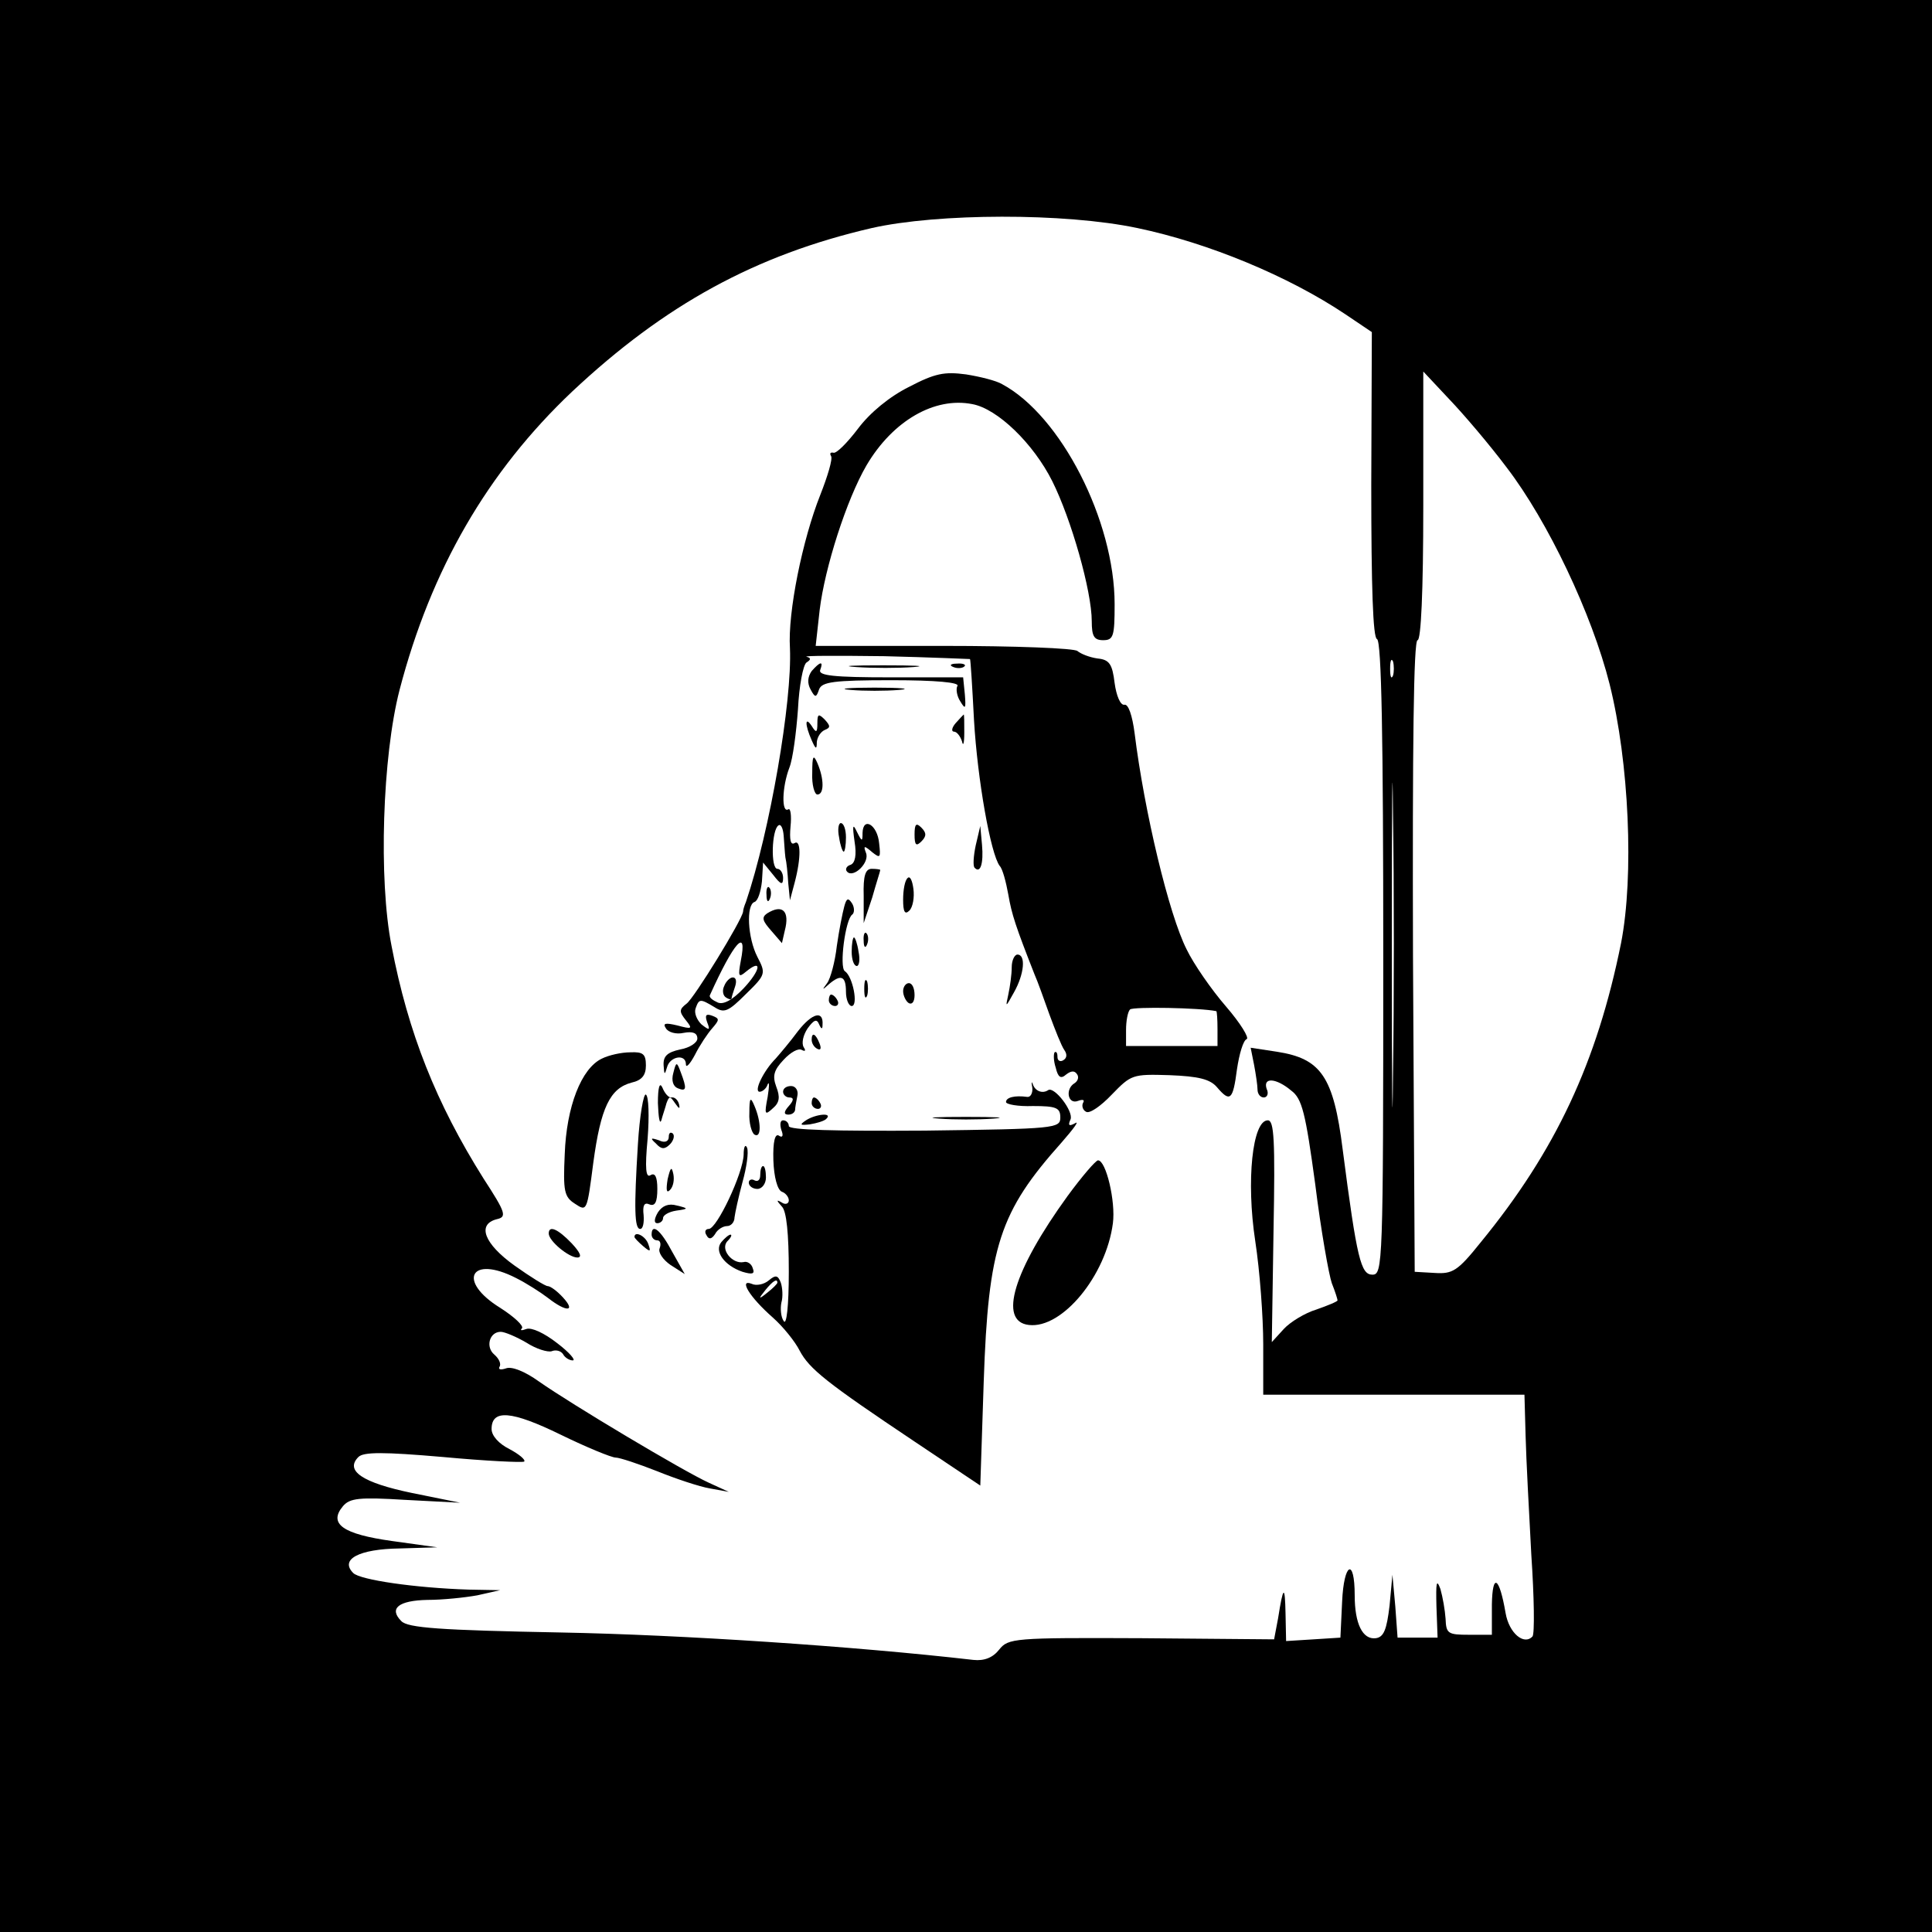 <?xml version="1.0" standalone="no"?>
<!DOCTYPE svg PUBLIC "-//W3C//DTD SVG 20010904//EN"
 "http://www.w3.org/TR/2001/REC-SVG-20010904/DTD/svg10.dtd">
<svg version="1.0" xmlns="http://www.w3.org/2000/svg"
 width="338pt" height="338pt" viewBox="0 0 338 338"
 preserveAspectRatio="xMidYMid meet">

<g transform="translate(0,338) scale(0.1,-0.1)"
fill="#000000" stroke="none">
<path d="M0 1690 l0 -1690 1690 0 1690 0 0 1690 0 1690 -1690 0 -1690 0 0
-1690z m1990 1291 c124 -26 264 -84 364 -151 l46 -31 -1 -267 c0 -180 3 -268
10 -270 8 -3 11 -174 11 -558 0 -539 -1 -554 -19 -554 -20 0 -27 26 -52 219
-16 128 -38 159 -115 171 l-46 7 6 -30 c3 -16 6 -36 6 -43 0 -8 5 -14 11 -14
6 0 9 7 5 15 -7 21 17 19 43 -3 19 -14 25 -39 42 -164 10 -81 24 -159 29 -173
6 -15 10 -28 10 -30 0 -2 -17 -9 -37 -16 -20 -6 -46 -22 -57 -34 l-21 -23 3
194 c3 161 1 194 -10 194 -27 0 -38 -106 -22 -211 8 -52 14 -133 14 -181 l0
-88 229 0 228 0 2 -72 c1 -40 6 -134 10 -208 5 -74 6 -139 2 -143 -15 -16 -41
6 -47 41 -11 64 -23 71 -24 15 l0 -53 -40 0 c-37 0 -40 2 -41 28 -1 15 -5 38
-9 52 -7 19 -8 11 -7 -30 l2 -55 -35 0 -35 0 -4 55 -5 55 -5 -54 c-5 -42 -10
-55 -24 -57 -23 -3 -37 25 -37 75 0 67 -19 57 -22 -11 l-3 -63 -47 -3 -48 -3
-1 48 c-1 51 -4 49 -13 -8 l-7 -37 -232 2 c-224 1 -233 0 -249 -20 -11 -14
-26 -20 -45 -18 -209 24 -510 44 -722 48 -211 4 -268 8 -279 20 -22 22 -5 36
46 37 26 0 65 4 87 8 l40 9 -55 1 c-94 3 -190 17 -202 29 -24 24 10 42 81 43
l66 2 -79 11 c-86 12 -112 30 -86 61 12 14 28 16 109 11 l96 -5 -84 17 c-87
18 -118 39 -94 63 9 9 44 9 148 0 75 -7 139 -10 142 -8 3 3 -9 13 -26 22 -18
9 -31 23 -31 35 0 35 35 32 121 -10 45 -22 89 -40 96 -40 7 0 40 -11 73 -24
32 -13 74 -27 92 -30 l33 -6 -35 16 c-44 20 -240 137 -297 177 -25 18 -48 27
-58 23 -9 -3 -14 -2 -11 3 3 5 -1 14 -9 21 -16 13 -9 40 11 40 7 0 28 -9 45
-19 17 -11 37 -17 44 -15 7 3 16 1 20 -5 3 -6 11 -11 17 -11 6 0 -6 14 -27 30
-23 18 -45 28 -54 25 -8 -3 -12 -3 -8 1 4 4 -13 20 -38 36 -76 47 -52 93 28
52 18 -9 43 -25 56 -35 32 -25 49 -24 26 1 -10 11 -22 20 -27 20 -4 0 -30 16
-58 36 -53 38 -66 72 -31 81 18 4 16 11 -23 71 -83 132 -132 255 -161 407 -23
116 -16 332 14 448 55 211 154 382 302 522 162 152 321 239 524 286 115 26
337 27 465 0z m646 -419 c72 -94 149 -256 180 -379 34 -136 43 -335 20 -453
-42 -208 -114 -363 -246 -524 -40 -50 -49 -55 -80 -53 l-35 2 -3 553 c-1 366
1 552 8 552 6 0 10 84 10 235 l0 235 45 -48 c25 -26 71 -80 101 -120z m-199
-364 c-3 -7 -5 -2 -5 12 0 14 2 19 5 13 2 -7 2 -19 0 -25z m0 -700 c-1 -128
-2 -26 -2 227 0 253 1 358 2 233 2 -125 2 -332 0 -460z"/>
<path d="M1590 2703 c-34 -17 -68 -45 -89 -73 -19 -25 -38 -44 -43 -42 -5 1
-7 -1 -4 -6 3 -5 -6 -35 -19 -68 -31 -78 -57 -205 -53 -268 4 -93 -35 -320
-77 -444 -3 -7 -5 -14 -5 -17 -2 -15 -86 -152 -99 -161 -13 -10 -13 -14 -1
-29 12 -15 11 -16 -15 -9 -21 5 -26 4 -20 -5 4 -7 18 -11 31 -8 16 3 24 0 24
-10 0 -7 -13 -16 -30 -19 -23 -5 -30 -12 -29 -28 1 -17 2 -17 6 -3 5 19 33 24
33 5 0 -7 7 0 16 17 8 16 22 37 30 46 13 15 13 17 0 22 -11 4 -13 1 -9 -11 6
-15 4 -15 -10 -4 -8 8 -13 20 -10 28 6 17 8 17 33 2 17 -11 24 -8 55 23 35 34
35 36 20 65 -17 33 -20 91 -5 96 6 2 11 18 13 36 l2 33 18 -22 c13 -17 17 -18
17 -5 0 9 -5 16 -10 16 -12 0 -10 69 2 76 4 3 8 -5 9 -18 1 -13 2 -30 3 -38 2
-8 4 -28 5 -45 l3 -30 8 30 c12 45 11 77 0 70 -7 -4 -9 6 -7 29 2 19 0 33 -4
30 -12 -7 -11 39 2 73 6 15 12 61 15 102 2 41 9 78 15 82 8 5 8 8 0 10 -6 2
55 2 136 1 82 -2 149 -5 150 -5 1 -1 4 -49 7 -107 6 -103 29 -234 45 -255 5
-5 11 -28 15 -50 6 -35 13 -56 46 -140 5 -11 16 -42 26 -70 10 -27 21 -55 26
-62 5 -7 5 -14 -2 -18 -5 -3 -10 -1 -10 6 0 7 -2 10 -5 8 -2 -3 -2 -15 2 -27
4 -17 9 -20 18 -12 9 7 15 7 19 1 4 -5 2 -12 -4 -16 -17 -10 -12 -38 6 -31 8
3 12 2 9 -3 -3 -5 -1 -13 5 -16 6 -4 26 10 45 30 34 35 36 36 101 34 51 -2 71
-7 83 -21 23 -27 28 -23 35 31 4 27 11 51 17 53 5 2 -11 28 -36 57 -26 30 -57
75 -69 100 -31 61 -74 241 -91 378 -4 31 -11 52 -18 50 -7 -1 -14 16 -17 38
-4 33 -9 41 -30 43 -14 2 -29 8 -35 13 -5 5 -110 9 -233 9 l-225 0 7 63 c9 74
47 193 82 253 46 78 119 120 185 107 44 -8 107 -69 140 -135 33 -66 69 -192
69 -245 0 -26 4 -33 20 -33 18 0 20 7 20 63 0 146 -94 330 -197 385 -10 6 -38
13 -63 17 -38 5 -54 2 -100 -22z m-294 -1004 c-5 -27 -4 -30 9 -19 29 24 26 3
-4 -29 -19 -20 -35 -29 -45 -25 -9 4 -16 9 -14 13 42 93 66 120 54 60z m832
-88 c1 -1 2 -14 2 -31 l0 -30 -80 0 -80 0 0 28 c0 16 3 32 7 36 6 5 122 3 151
-3z"/>
<path d="M1267 1655 c-4 -8 -2 -17 3 -20 6 -4 10 -4 10 -1 0 2 3 11 6 20 3 9
2 16 -4 16 -5 0 -12 -7 -15 -15z"/>
<path d="M1420 2206 c-7 -10 -8 -21 -2 -32 8 -15 10 -15 15 0 5 13 25 16 127
16 78 0 119 -4 115 -10 -3 -5 -1 -18 5 -27 9 -15 10 -13 8 12 l-3 30 -128 0
c-98 0 -126 3 -122 13 6 16 0 15 -15 -2z"/>
<path d="M1498 2213 c29 -2 74 -2 100 0 26 2 2 3 -53 3 -55 0 -76 -1 -47 -3z"/>
<path d="M1668 2213 c7 -3 16 -2 19 1 4 3 -2 6 -13 5 -11 0 -14 -3 -6 -6z"/>
<path d="M1488 2173 c23 -2 61 -2 85 0 23 2 4 4 -43 4 -47 0 -66 -2 -42 -4z"/>
<path d="M1430 2115 c0 -17 -2 -18 -10 -5 -12 18 -12 2 0 -25 7 -16 9 -17 9
-3 1 9 7 18 14 21 10 4 10 7 0 18 -11 11 -13 10 -13 -6z"/>
<path d="M1672 2115 c-7 -8 -8 -15 -3 -15 5 0 11 -8 14 -17 2 -10 4 -3 4 15 0
17 0 32 -1 32 -1 -1 -7 -7 -14 -15z"/>
<path d="M1421 2028 c-1 -21 4 -38 9 -38 12 0 12 27 0 55 -7 16 -9 13 -9 -17z"/>
<path d="M1468 1915 c2 -14 6 -25 8 -25 2 0 4 11 4 25 0 14 -4 25 -9 25 -4 0
-6 -11 -3 -25z"/>
<path d="M1495 1908 c4 -24 1 -38 -7 -41 -7 -2 -10 -8 -6 -12 11 -12 40 16 33
33 -5 13 -3 13 11 1 14 -11 15 -10 12 16 -3 32 -28 47 -29 18 0 -16 -1 -16
-10 2 -7 15 -8 11 -4 -17z"/>
<path d="M1600 1920 c0 -19 3 -21 12 -12 9 9 9 15 0 24 -9 9 -12 7 -12 -12z"/>
<path d="M1707 1901 c-4 -19 -5 -36 -2 -39 10 -11 16 7 13 40 l-3 33 -8 -34z"/>
<path d="M1511 1813 l0 -48 15 45 c7 25 14 46 14 48 0 1 -7 2 -15 2 -11 0 -15
-12 -14 -47z"/>
<path d="M1588 1844 c-5 -4 -8 -21 -8 -38 0 -21 3 -27 11 -19 6 6 9 23 7 38
-2 15 -6 23 -10 19z"/>
<path d="M1341 1814 c0 -11 3 -14 6 -6 3 7 2 16 -1 19 -3 4 -6 -2 -5 -13z"/>
<path d="M1477 1794 c-3 -11 -9 -41 -13 -69 -3 -27 -11 -57 -17 -65 -9 -12 -9
-13 3 -2 21 18 30 15 30 -13 0 -14 5 -25 10 -25 12 0 2 52 -12 61 -10 7 1 91
13 99 4 3 4 12 0 19 -7 11 -10 10 -14 -5z"/>
<path d="M1342 1782 c-10 -7 -8 -13 7 -30 l19 -22 5 22 c9 34 -4 47 -31 30z"/>
<path d="M1511 1734 c0 -11 3 -14 6 -6 3 7 2 16 -1 19 -3 4 -6 -2 -5 -13z"/>
<path d="M1490 1715 c0 -14 4 -25 9 -25 4 0 6 11 3 25 -2 14 -6 25 -8 25 -2 0
-4 -11 -4 -25z"/>
<path d="M1770 1688 c0 -13 -3 -34 -6 -48 -5 -23 -5 -23 10 4 18 32 21 66 6
66 -5 0 -10 -10 -10 -22z"/>
<path d="M1512 1650 c0 -14 2 -19 5 -12 2 6 2 18 0 25 -3 6 -5 1 -5 -13z"/>
<path d="M1580 1646 c0 -8 5 -18 10 -21 6 -3 10 3 10 14 0 12 -4 21 -10 21 -5
0 -10 -6 -10 -14z"/>
<path d="M1450 1630 c0 -5 5 -10 11 -10 5 0 7 5 4 10 -3 6 -8 10 -11 10 -2 0
-4 -4 -4 -10z"/>
<path d="M1396 1576 c-14 -19 -32 -40 -39 -48 -21 -21 -39 -58 -28 -58 5 0 12
6 14 13 3 6 3 -3 0 -22 -6 -31 -5 -33 9 -20 12 10 13 20 6 38 -7 19 -4 29 13
47 12 13 26 21 32 17 6 -3 7 -1 3 5 -4 7 -1 21 7 33 11 15 16 17 20 7 4 -9 6
-9 6 -1 2 26 -18 21 -43 -11z"/>
<path d="M1420 1561 c0 -6 4 -13 10 -16 6 -3 7 1 4 9 -7 18 -14 21 -14 7z"/>
<path d="M1053 1528 c-36 -17 -62 -84 -65 -167 -3 -65 -1 -75 18 -87 21 -14
21 -13 32 72 13 96 29 130 67 140 18 4 25 13 25 30 0 20 -5 24 -27 23 -16 0
-38 -5 -50 -11z"/>
<path d="M1178 1503 c-4 -14 0 -24 8 -27 15 -6 16 -1 5 28 -7 19 -8 19 -13 -1z"/>
<path d="M1806 1477 c1 -9 -3 -17 -9 -16 -22 3 -37 -1 -37 -9 0 -4 21 -8 47
-7 41 0 48 -3 48 -20 0 -19 -8 -20 -237 -23 -157 -1 -238 1 -238 8 0 5 -4 10
-10 10 -5 0 -6 -7 -3 -17 4 -10 2 -14 -4 -10 -7 5 -11 -10 -10 -43 1 -29 7
-52 15 -55 6 -2 12 -9 12 -15 0 -6 -6 -8 -12 -4 -10 6 -10 4 0 -7 8 -8 12 -47
12 -114 0 -60 -4 -95 -9 -86 -5 7 -6 22 -4 32 3 10 2 26 -1 35 -5 13 -9 14
-21 4 -8 -7 -22 -10 -30 -6 -23 9 -4 -23 37 -59 18 -16 39 -42 47 -58 17 -32
47 -56 201 -159 l115 -77 6 182 c8 237 28 297 136 418 21 24 32 39 24 34 -11
-6 -13 -4 -8 7 5 14 -28 57 -39 51 -10 -7 -23 -2 -27 10 -2 6 -3 4 -1 -6z
m-446 -341 c0 -2 -8 -10 -17 -17 -16 -13 -17 -12 -4 4 13 16 21 21 21 13z"/>
<path d="M1151 1450 c1 -25 3 -38 6 -30 2 8 7 22 9 30 5 13 6 13 15 0 7 -10 9
-11 7 -2 -2 8 -8 13 -13 12 -5 -1 -12 7 -16 17 -5 11 -8 1 -8 -27z"/>
<path d="M1370 1470 c0 -5 5 -10 11 -10 8 0 8 -5 -1 -15 -9 -10 -9 -15 -1 -15
6 0 11 3 12 8 0 4 2 15 4 25 2 9 -3 17 -11 17 -8 0 -14 -4 -14 -10z"/>
<path d="M1116 1378 c-7 -113 -6 -148 4 -148 5 0 7 11 6 24 -2 17 1 23 10 19
10 -4 14 4 14 27 0 21 -4 29 -12 24 -8 -5 -10 11 -5 64 3 39 2 74 -3 77 -4 3
-11 -37 -14 -87z"/>
<path d="M1311 1433 c-1 -17 4 -35 9 -38 12 -7 12 22 0 50 -7 17 -9 15 -9 -12z"/>
<path d="M1420 1450 c0 -5 5 -10 11 -10 5 0 7 5 4 10 -3 6 -8 10 -11 10 -2 0
-4 -4 -4 -10z"/>
<path d="M1410 1420 c-12 -8 -10 -9 7 -7 12 2 26 6 29 10 11 11 -19 8 -36 -3z"/>
<path d="M1643 1423 c26 -2 68 -2 95 0 26 2 4 3 -48 3 -52 0 -74 -1 -47 -3z"/>
<path d="M1170 1391 c0 -8 -7 -11 -17 -6 -15 5 -16 4 -5 -6 9 -10 15 -10 24
-1 6 6 9 15 5 19 -4 3 -7 1 -7 -6z"/>
<path d="M1301 1360 c-1 -33 -47 -130 -61 -130 -6 0 -8 -5 -4 -11 4 -8 9 -7
15 2 4 8 14 14 21 14 7 0 13 7 13 15 1 8 7 36 14 62 7 25 11 52 8 60 -3 7 -6
2 -6 -12z"/>
<path d="M1868 1288 c-95 -131 -122 -220 -68 -226 58 -7 135 86 147 178 5 38
-12 110 -26 110 -4 0 -28 -28 -53 -62z"/>
<path d="M1168 1317 c-3 -19 -2 -25 4 -19 6 6 8 18 6 28 -3 14 -5 12 -10 -9z"/>
<path d="M1330 1324 c0 -8 -4 -12 -10 -9 -5 3 -10 1 -10 -4 0 -6 7 -11 15 -11
8 0 15 9 15 20 0 11 -2 20 -5 20 -3 0 -5 -7 -5 -16z"/>
<path d="M1151 1259 c-7 -12 -7 -19 -1 -19 5 0 10 4 10 9 0 5 10 11 23 13 22
3 22 4 1 9 -14 4 -25 0 -33 -12z"/>
<path d="M960 1222 c0 -13 35 -42 50 -42 9 0 5 9 -10 25 -24 25 -40 32 -40 17z"/>
<path d="M1140 1220 c0 -5 4 -10 10 -10 5 0 7 -6 4 -14 -3 -7 6 -20 19 -29
l25 -16 -22 39 c-20 38 -36 51 -36 30z"/>
<path d="M1110 1216 c0 -2 7 -9 15 -16 13 -11 14 -10 9 4 -5 14 -24 23 -24 12z"/>
<path d="M1262 1207 c-13 -16 5 -41 37 -52 17 -5 22 -4 18 6 -2 8 -10 13 -16
11 -20 -4 -42 23 -28 37 6 6 8 11 5 11 -3 0 -10 -6 -16 -13z"/>
</g>
</svg>
